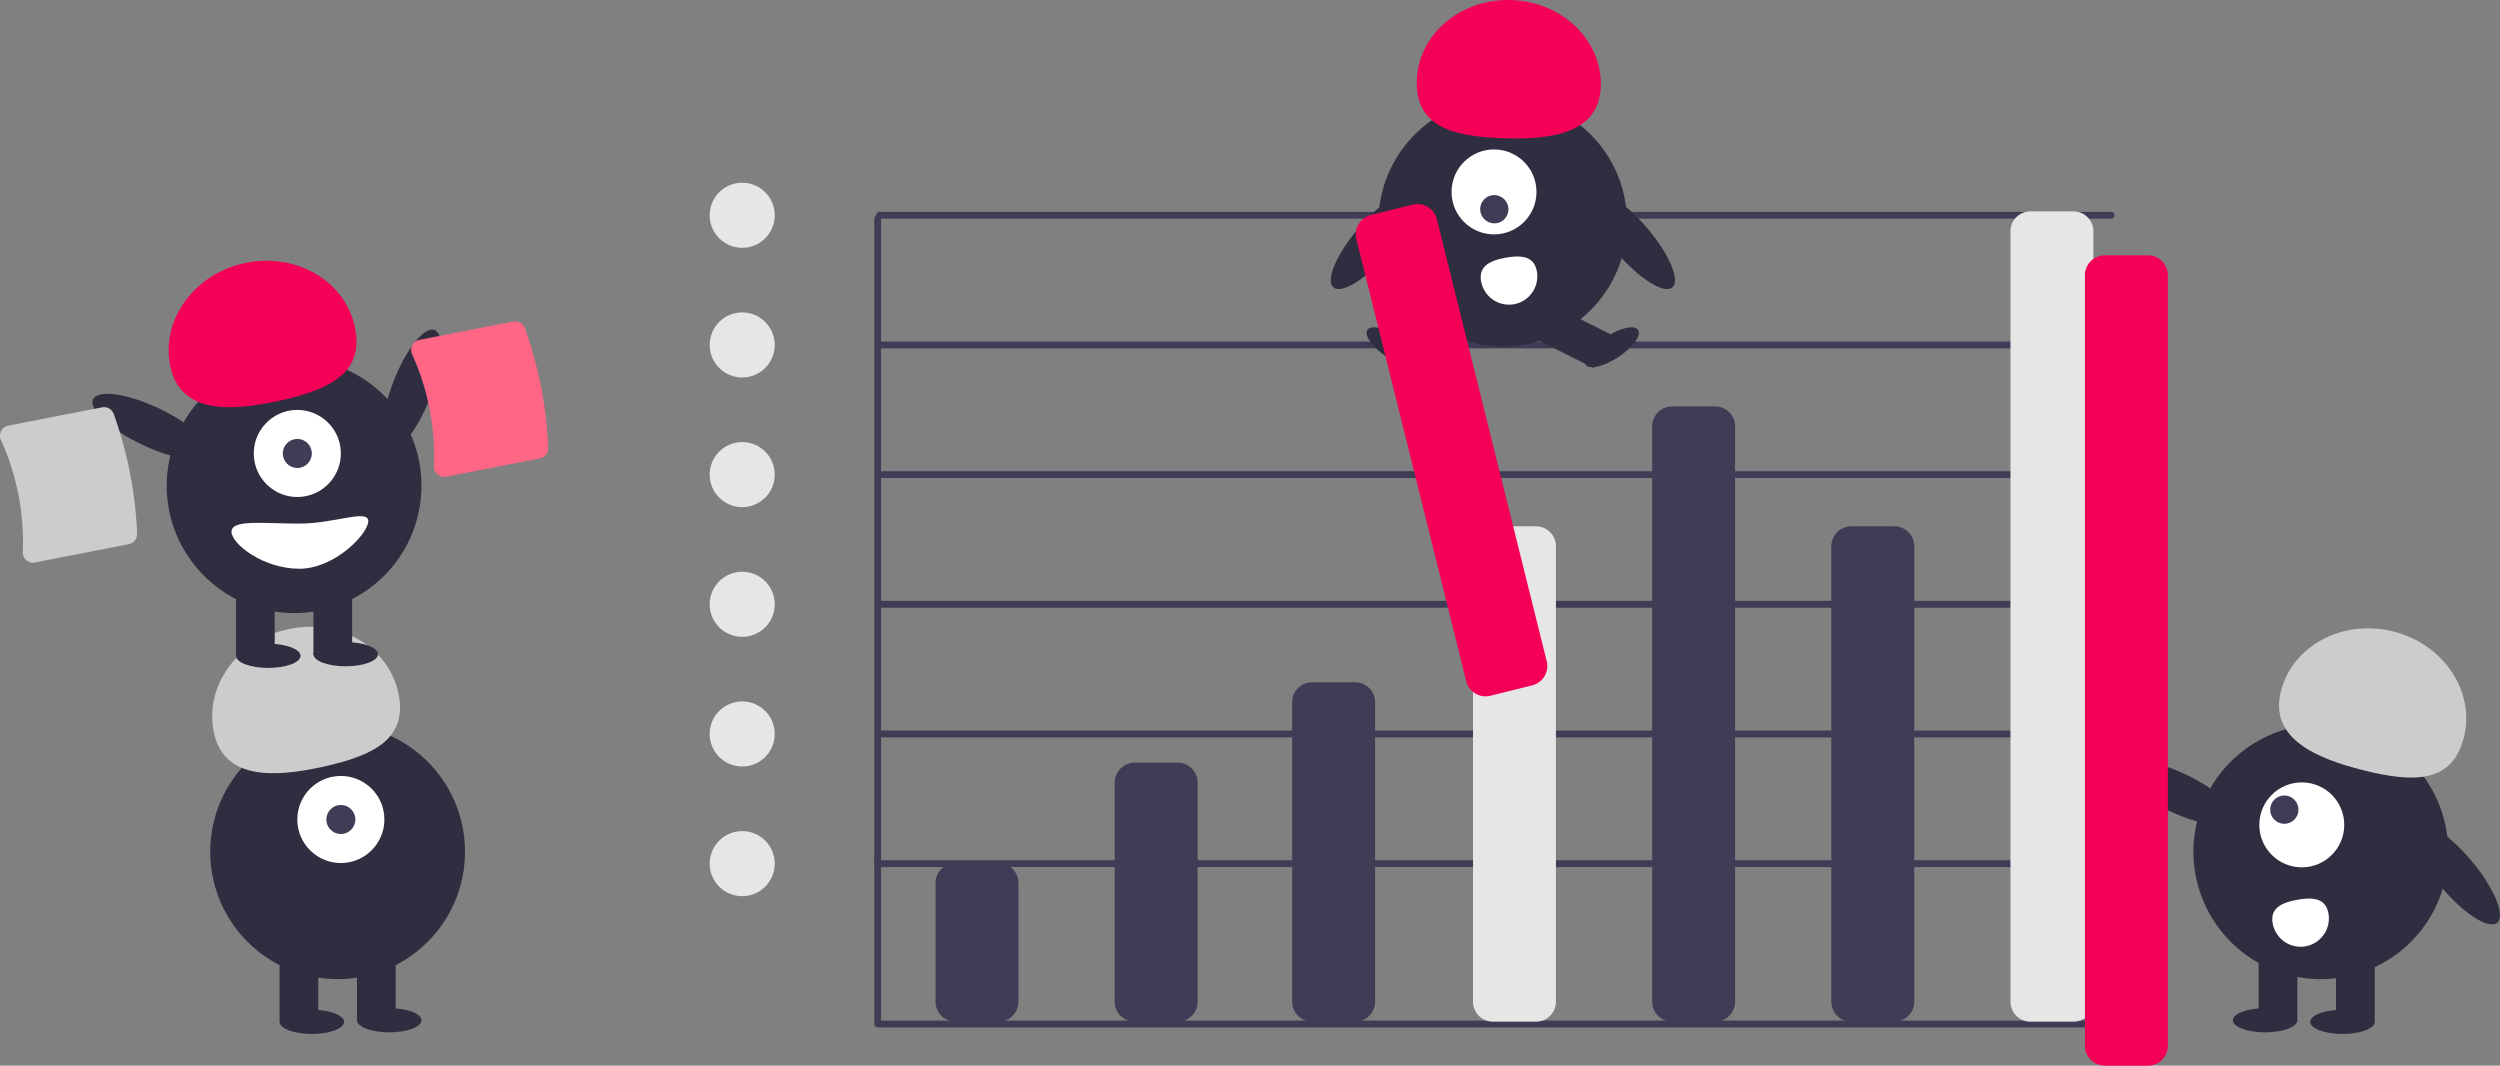 <svg xmlns="http://www.w3.org/2000/svg" id="aff40d89-77de-4835-bbf1-69878b2c71b2" width="845.197" height="360.271" data-name="Layer 1" viewBox="0 0 845.197 360.271"><rect x="0" y="0" width="845.197" height="360.271" fill="#808080" stroke="none"/><path fill="#3f3d56" d="M890.595,617.218H474.118a1.154,1.154,0,0,1-1.154-1.154V343.797a1.154,1.154,0,0,1,2.307,0V614.911H890.595a1.154,1.154,0,0,1,0,2.307Z" transform="translate(-177.402 -269.865)"/><path fill="#3f3d56" d="M890.595,562.995H474.118a1.154,1.154,0,0,1,0-2.307H890.595a1.154,1.154,0,0,1,0,2.307Z" transform="translate(-177.402 -269.865)"/><path fill="#3f3d56" d="M891.172,519.156H474.695a1.154,1.154,0,0,1,0-2.307H891.172a1.154,1.154,0,0,1,0,2.307Z" transform="translate(-177.402 -269.865)"/><path fill="#3f3d56" d="M891.172,475.316H474.695a1.154,1.154,0,0,1,0-2.307H891.172a1.154,1.154,0,0,1,0,2.307Z" transform="translate(-177.402 -269.865)"/><path fill="#3f3d56" d="M891.172,431.476H474.695a1.154,1.154,0,0,1,0-2.307H891.172a1.154,1.154,0,0,1,0,2.307Z" transform="translate(-177.402 -269.865)"/><path fill="#3f3d56" d="M891.172,387.637H474.695a1.154,1.154,0,0,1,0-2.307H891.172a1.154,1.154,0,0,1,0,2.307Z" transform="translate(-177.402 -269.865)"/><path fill="#3f3d56" d="M891.172,343.797H474.695a1.154,1.154,0,0,1,0-2.307H891.172a1.154,1.154,0,0,1,0,2.307Z" transform="translate(-177.402 -269.865)"/><path fill="#3f3d56" d="M514.983,615.27H500.439a6.752,6.752,0,0,1-6.745-6.745V568.414a6.752,6.752,0,0,1,6.745-6.745h14.544a6.752,6.752,0,0,1,6.745,6.745V608.525A6.752,6.752,0,0,1,514.983,615.27Z" transform="translate(-177.402 -269.865)"/><path fill="#3f3d56" d="M575.551,615.27H561.007a6.752,6.752,0,0,1-6.745-6.745V534.452a6.752,6.752,0,0,1,6.745-6.745h14.544a6.752,6.752,0,0,1,6.745,6.745V608.525A6.752,6.752,0,0,1,575.551,615.27Z" transform="translate(-177.402 -269.865)"/><path fill="#e6e6e6" d="M696.686,615.27H682.143a6.753,6.753,0,0,1-6.745-6.745V454.537a6.753,6.753,0,0,1,6.745-6.745h14.543a6.753,6.753,0,0,1,6.745,6.745V608.525A6.753,6.753,0,0,1,696.686,615.27Z" transform="translate(-177.402 -269.865)"/><path fill="#3f3d56" d="M635.542,615.27H620.998a6.753,6.753,0,0,1-6.745-6.745V507.269a6.753,6.753,0,0,1,6.745-6.745h14.543a6.753,6.753,0,0,1,6.745,6.745V608.525A6.753,6.753,0,0,1,635.542,615.27Z" transform="translate(-177.402 -269.865)"/><path fill="#3f3d56" d="M757.254,615.27H742.711a6.753,6.753,0,0,1-6.745-6.745V414.009a6.753,6.753,0,0,1,6.745-6.745h14.544a6.753,6.753,0,0,1,6.745,6.745V608.525A6.753,6.753,0,0,1,757.254,615.27Z" transform="translate(-177.402 -269.865)"/><path fill="#3f3d56" d="M817.823,615.27H803.279a6.753,6.753,0,0,1-6.745-6.745V454.537a6.753,6.753,0,0,1,6.745-6.745h14.544a6.753,6.753,0,0,1,6.745,6.745V608.525A6.753,6.753,0,0,1,817.823,615.27Z" transform="translate(-177.402 -269.865)"/><path fill="#e6e6e6" d="M878.39,615.27H863.847A6.753,6.753,0,0,1,857.102,608.525V348.062a6.753,6.753,0,0,1,6.745-6.745h14.543a6.753,6.753,0,0,1,6.745,6.745V608.525A6.753,6.753,0,0,1,878.39,615.27Z" transform="translate(-177.402 -269.865)"/><circle cx="508.038" cy="75.159" r="42.012" fill="#2f2e41"/><rect width="22.868" height="12.763" x="650.664" y="377.07" fill="#2f2e41" transform="translate(-279.016 67.195) rotate(-26.601)"/><ellipse cx="648.548" cy="387.264" fill="#2f2e41" rx="3.989" ry="10.636" transform="translate(-209.167 445.671) rotate(-56.601)"/><rect width="12.763" height="22.868" x="702.4" y="372.018" fill="#2f2e41" transform="translate(-128.856 575.641) rotate(-63.399)"/><ellipse cx="722.331" cy="387.264" fill="#2f2e41" rx="10.636" ry="3.989" transform="translate(-271.29 191.705) rotate(-33.399)"/><circle cx="505.097" cy="64.882" r="14.359" fill="#fff"/><ellipse cx="682.597" cy="340.6" fill="#3f3d56" rx="4.766" ry="4.8" transform="translate(-218.314 312.564) rotate(-45)"/><path fill="#f50057" d="M718.581,299.318c.632-15.554-12.773-28.728-29.941-29.425s-31.597,11.346-32.229,26.9,11.302,19.087,28.47,19.785S717.949,314.872,718.581,299.318Z" transform="translate(-177.402 -269.865)"/><ellipse cx="729.115" cy="351.084" fill="#2f2e41" rx="6.594" ry="21.006" transform="translate(-230.195 289.757) rotate(-40.645)"/><ellipse cx="641.881" cy="351.084" fill="#2f2e41" rx="21.006" ry="6.594" transform="translate(-220.012 339.565) rotate(-49.355)"/><path fill="#fff" d="M696.978,361.58a9.572,9.572,0,0,1-18.835,3.429l-.003-.018c-.942-5.202,3.08-7.043,8.283-7.985S696.036,356.378,696.978,361.58Z" transform="translate(-177.402 -269.865)"/><ellipse cx="1007.831" cy="565.299" fill="#2f2e41" rx="6.76" ry="21.534" transform="translate(-305.212 508.99) rotate(-39.938)"/><circle cx="962.024" cy="557.821" r="43.067" fill="#2f2e41" transform="translate(-48.792 1024.214) rotate(-71.565)"/><rect width="13.084" height="23.442" x="789.767" y="321.756" fill="#2f2e41"/><rect width="13.084" height="23.442" x="763.6" y="321.756" fill="#2f2e41"/><ellipse cx="791.948" cy="345.471" fill="#2f2e41" rx="10.903" ry="4.089"/><ellipse cx="765.78" cy="344.926" fill="#2f2e41" rx="10.903" ry="4.089"/><path fill="#ccc" d="M948.501,503.685c3.846-15.487,20.821-24.601,37.915-20.356s27.834,20.24,23.989,35.727-16.604,15.537-33.698,11.292S944.655,519.172,948.501,503.685Z" transform="translate(-177.402 -269.865)"/><ellipse cx="913.516" cy="537.838" fill="#2f2e41" rx="6.76" ry="21.534" transform="translate(-141.306 862.881) rotate(-64.626)"/><circle cx="778.184" cy="278.869" r="14.359" fill="#fff"/><circle cx="772.282" cy="273.723" r="4.786" fill="#3f3d56"/><path fill="#fff" d="M964.593,578.649a9.572,9.572,0,0,1-18.835,3.429l-.003-.018c-.942-5.202,3.08-7.043,8.283-7.985S963.651,573.447,964.593,578.649Z" transform="translate(-177.402 -269.865)"/><path fill="#f50057" d="M903.565,630.135H889.022a6.753,6.753,0,0,1-6.745-6.745V362.928a6.753,6.753,0,0,1,6.745-6.745h14.543a6.753,6.753,0,0,1,6.745,6.745V623.391A6.753,6.753,0,0,1,903.565,630.135Z" transform="translate(-177.402 -269.865)"/><circle cx="114.144" cy="287.957" r="43.067" fill="#2f2e41"/><rect width="13.084" height="23.442" x="94.519" y="321.756" fill="#2f2e41"/><rect width="13.084" height="23.442" x="120.686" y="321.756" fill="#2f2e41"/><ellipse cx="105.422" cy="345.471" fill="#2f2e41" rx="10.903" ry="4.089"/><ellipse cx="131.589" cy="344.926" fill="#2f2e41" rx="10.903" ry="4.089"/><circle cx="115.235" cy="277.054" r="14.719" fill="#fff"/><circle cx="115.235" cy="277.054" r="4.906" fill="#3f3d56"/><path fill="#ccc" d="M249.769,517.77c-3.477-15.574,7.639-31.31,24.829-35.149s33.944,5.675,37.422,21.249-7.915,21.318-25.105,25.156S253.246,533.344,249.769,517.77Z" transform="translate(-177.402 -269.865)"/><ellipse cx="316.634" cy="401.549" fill="#2f2e41" rx="21.534" ry="6.76" transform="translate(-348.899 284.085) rotate(-69.082)"/><circle cx="276.826" cy="434.071" r="43.067" fill="#2f2e41" transform="translate(-373.384 367.928) rotate(-80.783)"/><rect width="13.084" height="23.442" x="79.799" y="198.006" fill="#2f2e41"/><rect width="13.084" height="23.442" x="105.967" y="198.006" fill="#2f2e41"/><ellipse cx="90.702" cy="221.72" fill="#2f2e41" rx="10.903" ry="4.089"/><ellipse cx="116.87" cy="221.175" fill="#2f2e41" rx="10.903" ry="4.089"/><circle cx="277.917" cy="423.168" r="14.719" fill="#fff" transform="translate(-189.712 -261.519) rotate(-1.683)"/><circle cx="100.515" cy="153.303" r="4.906" fill="#3f3d56"/><path fill="#f50057" d="M235.05,394.019c-3.477-15.574,7.639-31.31,24.829-35.149s33.944,5.675,37.422,21.249-7.915,21.318-25.105,25.156S238.527,409.593,235.05,394.019Z" transform="translate(-177.402 -269.865)"/><ellipse cx="228.318" cy="414.087" fill="#2f2e41" rx="6.76" ry="21.534" transform="translate(-421.064 173.066) rotate(-64.626)"/><path fill="#fff" d="M255.672,449.608c0,4.215,10.853,12.539,22.897,12.539s23.335-11.867,23.335-16.082-11.292.818-23.335.818S255.672,445.393,255.672,449.608Z" transform="translate(-177.402 -269.865)"/><path fill="#f50057" d="M695.389,501.577l-14.114,3.507a6.753,6.753,0,0,1-8.172-4.919l-37.137-149.443a6.753,6.753,0,0,1,4.919-8.172l14.114-3.507a6.753,6.753,0,0,1,8.172,4.919l37.137,149.443A6.753,6.753,0,0,1,695.389,501.577Z" transform="translate(-177.402 -269.865)"/><path fill="#ff6584" d="M359.938,424.84l-31.701,6.188a3.44,3.44,0,0,1-2.92-.772,3.498,3.498,0,0,1-1.217-2.82,82.894,82.894,0,0,0-7.376-37.786,3.499,3.499,0,0,1,.067-3.071,3.44,3.44,0,0,1,2.415-1.814l31.701-6.188a3.485,3.485,0,0,1,3.928,2.209,135.693,135.693,0,0,1,7.911,40.529A3.485,3.485,0,0,1,359.938,424.84Z" transform="translate(-177.402 -269.865)"/><path fill="#ccc" d="M220.938,453.84l-31.701,6.188a3.44,3.44,0,0,1-2.92-.772,3.498,3.498,0,0,1-1.217-2.82,82.894,82.894,0,0,0-7.376-37.786,3.499,3.499,0,0,1,.067-3.071,3.44,3.44,0,0,1,2.415-1.814l31.701-6.188a3.485,3.485,0,0,1,3.928,2.209,135.693,135.693,0,0,1,7.911,40.529A3.485,3.485,0,0,1,220.938,453.84Z" transform="translate(-177.402 -269.865)"/><circle cx="250.924" cy="72.779" r="11" fill="#e6e6e6"/><circle cx="250.924" cy="116.619" r="11" fill="#e6e6e6"/><circle cx="250.924" cy="160.458" r="11" fill="#e6e6e6"/><circle cx="250.924" cy="204.298" r="11" fill="#e6e6e6"/><circle cx="250.924" cy="248.138" r="11" fill="#e6e6e6"/><circle cx="250.924" cy="291.977" r="11" fill="#e6e6e6"/></svg>
